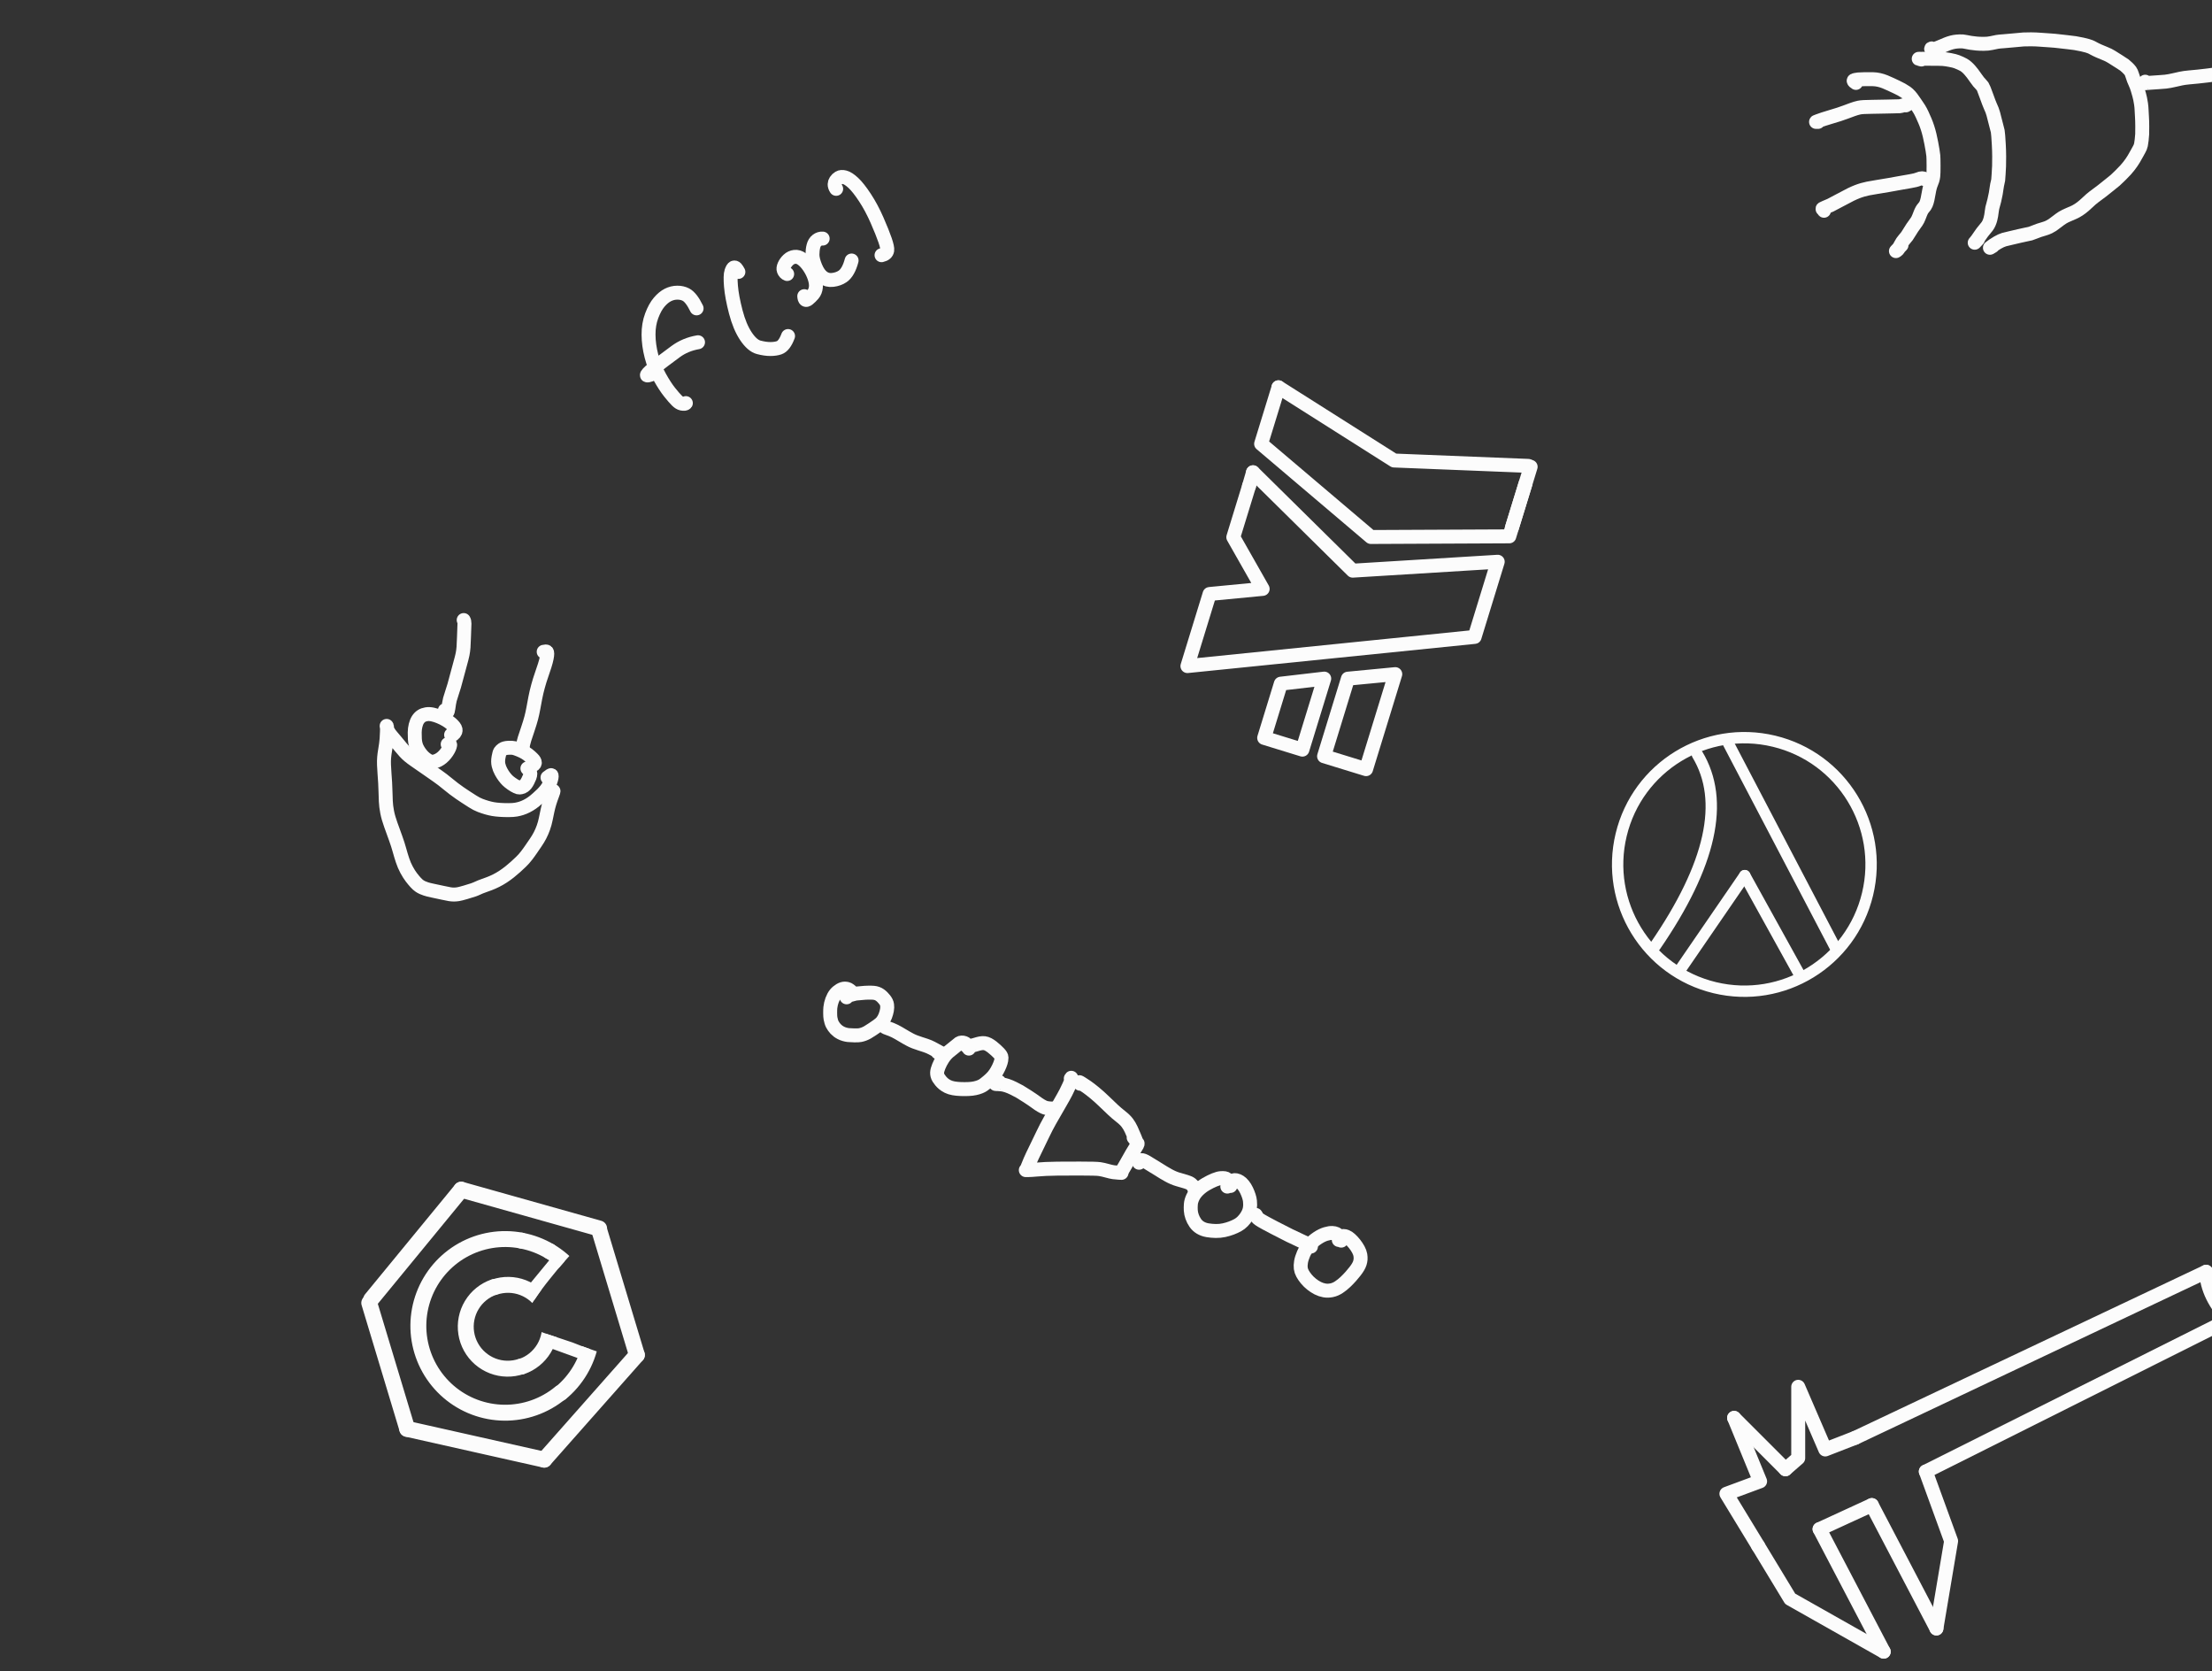 <?xml version="1.0" encoding="UTF-8" standalone="no"?>
<!-- Created with Inkscape (http://www.inkscape.org/) -->

<svg
   version="1.1"
   id="svg721"
   width="2639.606"
   height="1993.764"
   viewBox="0 0 2639.606 1993.764"
   sodipodi:docname="sketches.svg"
   inkscape:version="1.2.2 (b0a8486541, 2022-12-01)"
   xmlns:inkscape="http://www.inkscape.org/namespaces/inkscape"
   xmlns:sodipodi="http://sodipodi.sourceforge.net/DTD/sodipodi-0.dtd"
   xmlns="http://www.w3.org/2000/svg"
   xmlns:svg="http://www.w3.org/2000/svg">
  <rect x="0" y="0" width="2639.606" height="1993.764" fill="#333333" stroke="none"/>
  <defs
     id="defs725">
    <clipPath
       clipPathUnits="userSpaceOnUse"
       id="clipPath739">
      <path
         d="M 0,-2.82099e-5 H 841.68 V 595.44 H 0 Z"
         id="path737" />
    </clipPath>
  </defs>
  <sodipodi:namedview
     id="namedview723"
     pagecolor="#505050"
     bordercolor="#eeeeee"
     borderopacity="1"
     inkscape:showpageshadow="0"
     inkscape:pageopacity="0"
     inkscape:pagecheckerboard="0"
     inkscape:deskcolor="#505050"
     showgrid="false"
     inkscape:zoom="0.27427197"
     inkscape:cx="1555.0258"
     inkscape:cy="1124.7959"
     inkscape:window-width="1920"
     inkscape:window-height="1080"
     inkscape:window-x="0"
     inkscape:window-y="0"
     inkscape:window-maximized="1"
     inkscape:current-layer="g729">
    <inkscape:page
       x="0"
       y="0"
       id="page727"
       width="2639.606"
       height="1993.764" />
  </sodipodi:namedview>
  <g
     id="g729"
     inkscape:groupmode="layer"
     inkscape:label="Page 1"
     transform="matrix(1.333,0,0,-1.333,0,780.677)">
    <g
       id="g25119"
       inkscape:label="SCHEME"
       transform="matrix(1.073,0,0,1.073,406.727,-139.451)">
      <g
         id="g1101"
         transform="matrix(1.12,0,0,-1.12,-15.729,477.174)">
        <path
           d="m 952.94,558.197 c -50.685,-12.187 -81.895,-63.155 -69.708,-113.84 12.187,-50.685 63.155,-81.895 113.84,-69.708 50.685,12.187 81.895,63.155 69.708,113.84 -12.187,50.685 -63.155,81.895 -113.84,69.708 z"
           style="fill:none;stroke:#fcfcfc;stroke-width:8.461;stroke-linecap:butt;stroke-linejoin:miter;stroke-miterlimit:10;stroke-dasharray:none;stroke-opacity:1"
           id="path1103" />
      </g>
      <g
         id="g1105"
         transform="matrix(1.12,0,0,-1.12,-15.729,477.174)">
        <path
           d="m 939.995,384.537 c 20.828,34.507 10.28,82.166 -31.644,142.979"
           style="fill:none;stroke:#fcfcfc;stroke-width:8.461;stroke-linecap:round;stroke-linejoin:round;stroke-miterlimit:10;stroke-dasharray:none;stroke-opacity:1"
           id="path1107" />
      </g>
      <g
         id="g1109"
         transform="matrix(1.12,0,0,-1.12,-15.729,477.174)">
        <path
           d="m 927.914,543.759 47.388,-69.013"
           style="fill:none;stroke:#fcfcfc;stroke-width:8.461;stroke-linecap:round;stroke-linejoin:round;stroke-miterlimit:10;stroke-dasharray:none;stroke-opacity:1"
           id="path1111" />
      </g>
      <g
         id="g1113"
         transform="matrix(1.12,0,0,-1.12,-15.729,477.174)">
        <path
           d="m 975.302,474.746 41.573,75.106"
           style="fill:none;stroke:#fcfcfc;stroke-width:8.461;stroke-linecap:round;stroke-linejoin:round;stroke-miterlimit:10;stroke-dasharray:none;stroke-opacity:1"
           id="path1115" />
      </g>
      <g
         id="g1117"
         transform="matrix(1.12,0,0,-1.12,-15.729,477.174)">
        <path
           d="M 1043.029,528.954 962.813,375.763"
           style="fill:none;stroke:#fcfcfc;stroke-width:8.273;stroke-linecap:round;stroke-linejoin:round;stroke-miterlimit:10;stroke-dasharray:none;stroke-opacity:1"
           id="path1119" />
      </g>
    </g>
    <g
       id="g25107"
       inkscape:label="C"
       transform="matrix(1.027,0.31,-0.31,1.027,-1305.052,-1498.508)">
      <path
         d="m 1858.636,372.012 c 2.59,-2.82 4.934,-5.865 6.996,-9.092 0.43,-0.673 0.962,-1.243 1.562,-1.701 2.727,1.766 5.479,3.494 8.271,5.157 0.014,0.008 0.028,0.016 0.043,0.025 0.751,0.447 1.5,0.899 2.245,1.355 -0.154,0.802 -0.46,1.589 -0.927,2.319 -2.478,3.877 -5.294,7.536 -8.408,10.925 -2.483,2.7 -6.685,2.878 -9.386,0.396 -2.7,-2.482 -2.877,-6.683 -0.395,-9.384 z m 6.996,-9.092 c 0.409,-0.64 0.807,-1.286 1.193,-1.94 2.847,1.849 5.722,3.658 8.639,5.396 0.014,0.008 0.028,0.016 0.043,0.025 0.874,0.521 1.744,1.046 2.611,1.579 -0.42,0.705 -0.851,1.403 -1.293,2.095 -1.976,3.092 -6.083,3.995 -9.175,2.02 -3.09,-1.974 -3.994,-6.081 -2.019,-9.174 z m 2.784,-71.48 c 0.136,-0.307 0.296,-0.605 0.48,-0.893 1.089,-1.706 2.884,-2.805 4.86,-3.024 -1.787,1.295 -3.567,2.602 -5.34,3.917 z m 4.58,-12.014 c 1.423,1.86 2.763,3.782 4.014,5.76 -0.538,0.381 -1.073,0.764 -1.608,1.148 -0.012,0.01 -0.026,0.018 -0.039,0.028 -2.981,2.143 -5.939,4.319 -8.881,6.518 -0.027,0.021 -0.054,0.041 -0.081,0.061 -0.048,0.036 -0.096,0.072 -0.143,0.108 -1.175,-1.914 -2.447,-3.767 -3.812,-5.551 -2.23,-2.912 -1.675,-7.083 1.24,-9.311 2.912,-2.227 7.083,-1.673 9.31,1.239 z m -9.299,-10.176 c 3.389,3.114 6.502,6.521 9.299,10.176 1.442,1.886 1.769,4.396 0.858,6.587 -0.912,2.192 -2.922,3.73 -5.275,4.035 -2.353,0.306 -4.691,-0.664 -6.133,-2.551 -2.327,-3.04 -4.917,-5.878 -7.736,-8.466 -2.701,-2.483 -2.879,-6.685 -0.397,-9.385 2.483,-2.701 6.684,-2.879 9.384,-0.397 z m -10.924,-8.409 c 3.877,2.477 7.537,5.294 10.925,8.408 1.748,1.606 2.505,4.021 1.988,6.337 -0.517,2.316 -2.23,4.18 -4.495,4.89 -2.263,0.711 -4.735,0.159 -6.482,-1.446 -2.82,-2.591 -5.864,-4.934 -9.091,-6.996 -1.999,-1.277 -3.166,-3.525 -3.059,-5.896 0.108,-2.371 1.471,-4.504 3.577,-5.597 2.107,-1.093 4.636,-0.979 6.636,0.3 z m -12.22,-6.384 c 4.249,1.768 8.342,3.906 12.22,6.384 3.091,1.975 3.994,6.083 2.019,9.174 -1.975,3.091 -6.082,3.995 -9.174,2.02 -3.227,-2.062 -6.632,-3.841 -10.168,-5.311 -3.386,-1.409 -4.99,-5.296 -3.581,-8.684 1.409,-3.387 5.296,-4.991 8.683,-3.583 z"
         style="fill:#fcfcfc;fill-opacity:1;fill-rule:nonzero;stroke:none;stroke-width:2.054"
         id="path1121" />
      <g
         id="g1123"
         transform="matrix(1.12,0,0,-1.12,724.329,1121.224)">
        <path
           d="m 994.157,768.272 c -3.483,1.449 -7.065,2.584 -10.747,3.405 -3.681,0.822 -7.406,1.317 -11.175,1.487 -3.768,0.17 -7.523,0.011 -11.263,-0.476 -3.74,-0.487 -7.41,-1.295 -11.009,-2.424 -3.599,-1.129 -7.073,-2.562 -10.421,-4.299 -3.348,-1.737 -6.521,-3.752 -9.516,-6.043 -2.996,-2.292 -5.77,-4.827 -8.322,-7.604 -2.552,-2.777 -4.844,-5.755 -6.875,-8.934 -2.031,-3.179 -3.771,-6.509 -5.22,-9.992 -1.448,-3.483 -2.584,-7.065 -3.405,-10.747 -0.822,-3.681 -1.317,-7.406 -1.487,-11.175 -0.17,-3.768 -0.011,-7.523 0.476,-11.263 0.487,-3.74 1.295,-7.41 2.424,-11.009 1.129,-3.599 2.562,-7.073 4.299,-10.421 1.737,-3.349 3.751,-6.521 6.043,-9.517 2.292,-2.996 4.827,-5.77 7.604,-8.322 2.777,-2.552 5.755,-4.844 8.934,-6.875 3.178,-2.031 6.509,-3.771 9.992,-5.22 3.483,-1.448 7.065,-2.584 10.747,-3.405 3.681,-0.822 7.406,-1.317 11.175,-1.487 3.768,-0.17 7.522,-0.011 11.263,0.476 3.74,0.487 7.41,1.295 11.009,2.424 3.599,1.129 7.073,2.562 10.421,4.299"
           style="fill:none;stroke:#fcfcfc;stroke-width:11.858;stroke-linecap:round;stroke-linejoin:round;stroke-miterlimit:10;stroke-dasharray:none;stroke-opacity:1"
           id="path1125" />
      </g>
      <path
         d="m 1840.485,385.896 c 3.399,-1.762 6.642,-3.822 9.683,-6.15 2.913,-2.229 7.082,-1.674 9.312,1.24 2.229,2.913 1.674,7.083 -1.239,9.311 -3.656,2.796 -7.553,5.272 -11.639,7.391 -2.106,1.092 -4.635,0.978 -6.635,-0.299 -1.999,-1.277 -3.166,-3.525 -3.059,-5.896 0.107,-2.37 1.471,-4.503 3.577,-5.596 z m 9.683,-6.15 c 3.041,-2.326 5.877,-4.917 8.468,-7.738 2.483,-2.7 6.684,-2.878 9.385,-0.395 2.701,2.481 2.879,6.684 0.397,9.385 -3.114,3.388 -6.523,6.502 -10.177,9.299 -1.885,1.442 -4.396,1.769 -6.587,0.857 -2.191,-0.911 -3.729,-2.922 -4.035,-5.275 -0.307,-2.353 0.666,-4.691 2.55,-6.133 z"
         style="fill:#fcfcfc;fill-opacity:1;fill-rule:nonzero;stroke:none;stroke-width:2.054"
         id="path1127" />
      <g
         id="g1129"
         transform="matrix(1.12,0,0,-1.12,724.329,1121.224)">
        <path
           d="m 972.133,740.949 c -3.673,0.137 -7.258,-0.357 -10.756,-1.484 -3.498,-1.127 -6.698,-2.818 -9.6,-5.073 -2.902,-2.255 -5.33,-4.939 -7.285,-8.051 -1.955,-3.112 -3.319,-6.464 -4.092,-10.057 -0.773,-3.593 -0.908,-7.21 -0.406,-10.85 0.502,-3.641 1.612,-7.085 3.329,-10.335 1.717,-3.249 3.938,-6.107 6.663,-8.573 2.725,-2.466 5.789,-4.391 9.193,-5.777 3.404,-1.385 6.942,-2.147 10.615,-2.284"
           style="fill:none;stroke:#fcfcfc;stroke-width:11.858;stroke-linecap:round;stroke-linejoin:round;stroke-miterlimit:10;stroke-dasharray:none;stroke-opacity:1"
           id="path1131" />
      </g>
      <path
         d="m 1810.961,354.556 c 3.305,0.123 6.615,-0.333 9.764,-1.348 3.491,-1.126 7.233,0.793 8.359,4.286 1.125,3.492 -0.794,7.233 -4.285,8.359 -4.621,1.488 -9.484,2.159 -14.335,1.978 -3.666,-0.137 -6.526,-3.22 -6.389,-6.886 0.137,-3.666 3.22,-6.527 6.886,-6.389 z m 9.764,-1.348 c 3.149,-1.014 6.102,-2.576 8.714,-4.606 2.897,-2.25 7.069,-1.728 9.32,1.169 2.252,2.895 1.727,7.069 -1.168,9.32 -3.833,2.979 -8.173,5.272 -12.793,6.761 -2.26,0.727 -4.734,0.195 -6.494,-1.397 -1.759,-1.592 -2.536,-4.002 -2.037,-6.322 0.5,-2.32 2.198,-4.198 4.458,-4.925 z m 8.714,-4.606 c 2.612,-2.029 4.853,-4.507 6.613,-7.308 0.406,-0.646 0.905,-1.198 1.468,-1.65 0.902,0.763 1.812,1.515 2.716,2.269 2.414,2.011 4.892,3.945 7.413,5.82 -0.104,0.213 -0.22,0.423 -0.349,0.628 -2.583,4.111 -5.877,7.751 -9.709,10.73 -2.897,2.25 -7.07,1.728 -9.32,-1.169 -2.252,-2.895 -1.729,-7.069 1.168,-9.32 z m 6.612,-7.308 c 0.399,-0.634 0.773,-1.284 1.119,-1.947 1.017,0.865 2.045,1.715 3.067,2.566 2.422,2.018 4.908,3.958 7.438,5.839 -0.123,0.204 -0.248,0.407 -0.376,0.609 -1.952,3.108 -6.051,4.042 -9.158,2.093 -3.106,-1.953 -4.041,-6.053 -2.09,-9.159 z m 1.558,-27.374 c -0.159,-0.331 -0.324,-0.659 -0.496,-0.984 -1.715,-3.246 -0.475,-7.263 2.769,-8.978 3.033,-1.604 6.747,-0.622 8.615,2.167 -0.97,0.678 -1.942,1.354 -2.917,2.026 -2.382,1.642 -4.761,3.295 -7.053,5.061 -0.307,0.236 -0.614,0.472 -0.92,0.708 z m 2.368,-18.619 c 3.425,3.099 6.32,6.76 8.546,10.807 -0.978,0.684 -1.959,1.365 -2.941,2.043 -2.382,1.642 -4.761,3.295 -7.053,5.061 -0.277,0.214 -0.554,0.427 -0.832,0.64 -0.216,-0.284 -0.411,-0.59 -0.584,-0.916 -1.545,-2.926 -3.597,-5.565 -6.05,-7.784 -2.719,-2.462 -2.928,-6.662 -0.468,-9.383 2.462,-2.719 6.662,-2.93 9.382,-0.468 z m -12.25,-7.698 c 4.496,1.829 8.653,4.441 12.252,7.698 2.719,2.461 2.929,6.662 0.468,9.381 -2.462,2.721 -6.662,2.93 -9.383,0.468 -2.452,-2.219 -5.281,-3.996 -8.345,-5.244 -2.197,-0.894 -3.752,-2.892 -4.076,-5.244 -0.324,-2.35 0.63,-4.696 2.503,-6.152 1.875,-1.456 4.382,-1.802 6.581,-0.907 z m -14.147,-3.044 c 4.852,0.181 9.65,1.214 14.147,3.044 3.397,1.382 5.031,5.258 3.648,8.655 -1.382,3.397 -5.258,5.031 -8.655,3.648 -3.064,-1.246 -6.33,-1.949 -9.636,-2.073 -3.666,-0.137 -6.526,-3.22 -6.389,-6.886 0.137,-3.666 3.22,-6.527 6.886,-6.389 z"
         style="fill:#fcfcfc;fill-opacity:1;fill-rule:nonzero;stroke:none;stroke-width:2.054"
         id="path1133" />
      <path
         d="m 1855.883,353.611 c -0.01,1.255 -0.37,2.523 -1.119,3.645 -2.04,3.049 -6.163,3.869 -9.213,1.833 -2.862,-1.914 -5.723,-3.826 -8.586,-5.739 -3.049,-2.036 -3.869,-6.163 -1.831,-9.212 1.045,-1.563 2.638,-2.541 4.353,-2.848 0.249,0.207 0.499,0.415 0.748,0.622 3.944,3.286 8.058,6.364 12.252,9.322 0.021,0.014 0.043,0.03 0.064,0.045 1.108,0.781 2.217,1.558 3.33,2.331 z m 8.583,5.823 c 0,0.101 -0.01,0.201 -0.012,0.302 -0.155,2.369 -1.563,4.473 -3.692,5.523 -2.127,1.049 -4.653,0.883 -6.627,-0.435 -2.862,-1.912 -5.723,-3.825 -8.583,-5.735 -3.052,-2.039 -3.872,-6.163 -1.833,-9.213 0.835,-1.25 2.021,-2.126 3.34,-2.584 1.79,1.342 3.603,2.654 5.431,3.943 0.021,0.014 0.043,0.03 0.064,0.045 3.933,2.773 7.897,5.502 11.913,8.154 z m 8.584,5.482 c 0.025,1.31 -0.336,2.641 -1.118,3.814 -2.039,3.05 -6.163,3.869 -9.215,1.831 -2.861,-1.91 -5.721,-3.822 -8.583,-5.736 -3.05,-2.039 -3.869,-6.162 -1.833,-9.212 0.754,-1.128 1.792,-1.95 2.956,-2.437 3.213,2.239 6.449,4.444 9.721,6.597 2.665,1.753 5.351,3.476 8.071,5.144 z"
         style="fill:#fcfcfc;fill-opacity:1;fill-rule:nonzero;stroke:none;stroke-width:2.054"
         id="path1135" />
      <path
         d="m 1839.19,300.095 c 2.473,-1.845 4.945,-3.689 7.42,-5.534 2.939,-2.194 7.102,-1.587 9.293,1.354 0.903,1.21 1.332,2.627 1.318,4.028 -0.337,0.24 -0.674,0.48 -1.01,0.72 -3.527,2.52 -7.062,5.028 -10.63,7.488 -1.638,1.129 -3.276,2.264 -4.884,3.437 -0.055,-0.022 -0.109,-0.044 -0.164,-0.068 -2.181,-0.939 -3.692,-2.968 -3.971,-5.325 -0.277,-2.357 0.723,-4.683 2.627,-6.101 z m 7.42,-5.534 c 2.473,-1.845 4.945,-3.69 7.42,-5.534 2.939,-2.192 7.102,-1.587 9.294,1.354 0.874,1.171 1.303,2.536 1.318,3.892 -1.597,1.226 -3.173,2.48 -4.723,3.765 -1.24,0.869 -2.476,1.744 -3.707,2.625 -2.585,1.847 -5.175,3.687 -7.779,5.508 -0.161,-0.055 -0.321,-0.116 -0.479,-0.184 -2.18,-0.938 -3.692,-2.968 -3.971,-5.325 -0.277,-2.357 0.723,-4.683 2.627,-6.101 z m 7.42,-5.534 c 2.473,-1.845 4.945,-3.689 7.42,-5.534 2.939,-2.192 7.101,-1.587 9.293,1.355 0.877,1.175 1.307,2.545 1.319,3.906 -1.868,1.364 -3.727,2.74 -5.58,4.125 -0.027,0.021 -0.054,0.041 -0.081,0.061 -2.202,1.647 -4.366,3.344 -6.483,5.098 -1.24,0.869 -2.476,1.744 -3.707,2.625 -0.029,0.021 -0.057,0.041 -0.086,0.061 -1.333,-0.391 -2.555,-1.202 -3.45,-2.402 -2.194,-2.942 -1.587,-7.102 1.354,-9.296 z"
         style="fill:#fcfcfc;fill-opacity:1;fill-rule:nonzero;stroke:none;stroke-width:2.054"
         id="path1137" />
      <g
         id="g1139"
         transform="matrix(1.12,0,0,-1.12,724.329,1121.224)">
        <path
           d="m 877.321,662.924 -0.03,98.008"
           style="fill:none;stroke:#fcfcfc;stroke-width:11.858;stroke-linecap:round;stroke-linejoin:round;stroke-miterlimit:10;stroke-dasharray:none;stroke-opacity:1"
           id="path1141" />
      </g>
      <g
         id="g1143"
         transform="matrix(1.12,0,0,-1.12,724.329,1121.224)">
        <path
           d="m 1057.048,661.828 -0.03,95.814"
           style="fill:none;stroke:#fcfcfc;stroke-width:11.858;stroke-linecap:round;stroke-linejoin:round;stroke-miterlimit:10;stroke-dasharray:none;stroke-opacity:1"
           id="path1145" />
      </g>
      <g
         id="g1147"
         transform="matrix(1.12,0,0,-1.12,724.329,1121.224)">
        <path
           d="M 879.47,660.793 967.318,601.986"
           style="fill:none;stroke:#fcfcfc;stroke-width:11.858;stroke-linecap:round;stroke-linejoin:round;stroke-miterlimit:10;stroke-dasharray:none;stroke-opacity:1"
           id="path1149" />
      </g>
      <g
         id="g1151"
         transform="matrix(1.12,0,0,-1.12,724.329,1121.224)">
        <path
           d="m 967.318,601.986 90.005,57.347"
           style="fill:none;stroke:#fcfcfc;stroke-width:11.858;stroke-linecap:round;stroke-linejoin:round;stroke-miterlimit:10;stroke-dasharray:none;stroke-opacity:1"
           id="path1153" />
      </g>
      <g
         id="g1155"
         transform="matrix(1.12,0,0,-1.12,724.329,1121.224)">
        <path
           d="m 877.291,760.933 91.103,51.439"
           style="fill:none;stroke:#fcfcfc;stroke-width:11.858;stroke-linecap:round;stroke-linejoin:round;stroke-miterlimit:10;stroke-dasharray:none;stroke-opacity:1"
           id="path1157" />
      </g>
      <g
         id="g1159"
         transform="matrix(1.12,0,0,-1.12,724.329,1121.224)">
        <path
           d="m 968.393,812.372 88.625,-54.73"
           style="fill:none;stroke:#fcfcfc;stroke-width:11.858;stroke-linecap:round;stroke-linejoin:round;stroke-miterlimit:10;stroke-dasharray:none;stroke-opacity:1"
           id="path1161" />
      </g>
    </g>
    <g
       id="g25135"
       inkscape:label="haskell"
       transform="matrix(-0.315,-1.025,1.025,-0.315,1270.36,1263.927)">
      <g
         id="g1163"
         transform="matrix(1.12,0,0,-1.12,-255.588,799.772)">
        <path
           d="m 1089.296,366.476 h 41.032 l 30.766,98.477 -42.323,98.611 H 1074.7"
           style="fill:none;stroke:#fcfcfc;stroke-width:10.394;stroke-linecap:round;stroke-linejoin:round;stroke-miterlimit:10;stroke-dasharray:none;stroke-opacity:1"
           id="path1165" />
      </g>
      <g
         id="g1167"
         transform="matrix(1.12,0,0,-1.12,-263.36,799.754)">
        <path
           d="m 1130.328,366.476 h -47.275"
           style="fill:none;stroke:#fcfcfc;stroke-width:10.394;stroke-linecap:round;stroke-linejoin:round;stroke-miterlimit:10;stroke-dasharray:none;stroke-opacity:1"
           id="path1169" />
      </g>
      <g
         id="g1171"
         transform="matrix(1.12,0,0,-1.12,-255.588,799.772)">
        <path
           d="m 1074.7,563.564 26.841,-98.384 -25.551,-96.753"
           style="fill:none;stroke:#fcfcfc;stroke-width:10.394;stroke-linecap:round;stroke-linejoin:round;stroke-miterlimit:10;stroke-dasharray:none;stroke-opacity:1"
           id="path1173" />
      </g>
      <g
         id="g1175"
         transform="matrix(1.12,0,0,-1.12,-90.045,1055.8)">
        <path
           d="m 992.999,791.702 48.255,-92.572 -38.105,-101.367 h 58.599 l 83.662,198.249 h -56.203 l -15.25,-36.702 -30.386,32.232 h -39.896"
           style="fill:none;stroke:#fcfcfc;stroke-width:10.394;stroke-linecap:round;stroke-linejoin:round;stroke-miterlimit:10;stroke-dasharray:none;stroke-opacity:1"
           id="path1177" />
      </g>
      <g
         id="g1179"
         transform="matrix(1.12,0,0,-1.12,-90.045,1055.8)">
        <path
           d="m 992.999,791.702 10.676,-0.16"
           style="fill:none;stroke:#fcfcfc;stroke-width:10.394;stroke-linecap:round;stroke-linejoin:round;stroke-miterlimit:10;stroke-dasharray:none;stroke-opacity:1"
           id="path1181" />
      </g>
      <g
         id="g1183"
         transform="matrix(1.12,0,0,-1.12,-90.045,1055.8)">
        <path
           d="m 1124.369,695.796 13.119,29.817 h 42.261 v -29.817 h -55.38"
           style="fill:none;stroke:#fcfcfc;stroke-width:10.394;stroke-linecap:round;stroke-linejoin:round;stroke-miterlimit:10;stroke-dasharray:none;stroke-opacity:1"
           id="path1185" />
      </g>
      <g
         id="g1187"
         transform="matrix(1.12,0,0,-1.12,-90.045,1055.8)">
        <path
           d="m 1119.24,678.92 h 60.468 v -32.76 h -74.076 l 13.608,32.76"
           style="fill:none;stroke:#fcfcfc;stroke-width:10.394;stroke-linecap:round;stroke-linejoin:round;stroke-miterlimit:10;stroke-dasharray:none;stroke-opacity:1"
           id="path1189" />
      </g>
    </g>
    <g
       id="g25161"
       inkscape:label="nandgate"
       transform="matrix(-0.389,-1,1,-0.389,630.042,56.114)">
      <g
         id="g1191"
         transform="matrix(1.12,0,0,-1.12,-15.729,477.174)">
        <path
           d="m 98.973,520.98 c -0.699,-0.968 -0.987,-1.67 -0.864,-2.105 0.086,-0.303 0.492,-0.595 1.219,-0.874 0.727,-0.279 1.818,-0.55 3.274,-0.812 1.455,-0.262 3.344,-0.469 5.665,-0.622 2.321,-0.153 4.836,-0.274 7.546,-0.362 2.709,-0.088 5.574,-0.288 8.593,-0.599 3.019,-0.311 5.956,-0.726 8.81,-1.245 2.854,-0.519 5.457,-1.009 7.809,-1.47 2.353,-0.462 4.724,-0.832 7.115,-1.113 2.391,-0.28 5.428,-0.503 9.113,-0.668 3.685,-0.165 6.162,-0.287 7.433,-0.367 1.271,-0.08 2.543,-0.22 3.817,-0.422 1.274,-0.202 2.269,-0.486 2.985,-0.854"
           style="fill:none;stroke:#fcfcfc;stroke-width:10.394;stroke-linecap:round;stroke-linejoin:round;stroke-miterlimit:10;stroke-dasharray:none;stroke-opacity:1"
           id="path1193" />
      </g>
      <g
         id="g1195"
         transform="matrix(1.12,0,0,-1.12,-15.729,477.174)">
        <path
           d="m 98.56,585.081 c 0.436,-0.597 1.163,-1.085 2.183,-1.465 1.02,-0.38 2.006,-0.723 2.96,-1.03 0.953,-0.306 3.032,-1.032 6.235,-2.175 3.203,-1.144 5.702,-1.989 7.496,-2.536 1.794,-0.547 3.527,-0.965 5.197,-1.254 1.671,-0.289 4.222,-0.6 7.654,-0.934 3.432,-0.334 6.646,-0.678 9.642,-1.034 2.995,-0.356 5.241,-0.596 6.736,-0.722 1.495,-0.125 3.443,-0.251 5.845,-0.377 2.401,-0.127 4.035,-0.239 4.9,-0.338 0.866,-0.099 1.921,-0.283 3.167,-0.553 1.245,-0.27 2.367,-0.528 3.365,-0.775 0.998,-0.246 1.753,-0.385 2.266,-0.416 0.717,-0.043 0.735,0.721 0.051,2.293"
           style="fill:none;stroke:#fcfcfc;stroke-width:10.394;stroke-linecap:round;stroke-linejoin:round;stroke-miterlimit:10;stroke-dasharray:none;stroke-opacity:1"
           id="path1197" />
      </g>
      <g
         id="g1199"
         transform="matrix(1.12,0,0,-1.12,-15.729,477.174)">
        <path
           d="m 180.605,497.853 c -0.37,-0.383 -0.819,-0.627 -1.347,-0.733 -0.528,-0.106 -1,0.002 -1.415,0.323 -0.416,0.321 -0.788,0.766 -1.118,1.334 -0.33,0.569 -0.799,1.654 -1.408,3.257 -0.609,1.603 -1.034,3.157 -1.274,4.663 -0.24,1.506 -0.373,3.108 -0.397,4.804 -0.024,1.696 0.025,3.042 0.148,4.035 0.123,0.994 0.585,2.367 1.387,4.12 0.802,1.753 1.656,2.924 2.563,3.514 0.907,0.59 1.694,0.958 2.361,1.105 0.667,0.147 2.103,0.003 4.308,-0.431 2.205,-0.434 4.019,-1.148 5.443,-2.142 1.423,-0.994 2.683,-2.144 3.777,-3.447 1.095,-1.304 1.985,-2.514 2.67,-3.629 0.685,-1.115 1.251,-2.178 1.695,-3.187 0.445,-1.009 0.861,-2.32 1.247,-3.932 0.387,-1.613 0.6,-2.875 0.638,-3.787 0.039,-0.912 0.041,-1.551 0.008,-1.915 -0.034,-0.364 -0.267,-0.896 -0.701,-1.596 -0.434,-0.7 -0.96,-1.245 -1.58,-1.637 -0.62,-0.392 -1.257,-0.698 -1.912,-0.917 -0.655,-0.22 -1.581,-0.394 -2.779,-0.523 -1.197,-0.129 -2.286,-0.191 -3.267,-0.184 -0.981,0.007 -1.827,0.152 -2.538,0.435 -1.03,0.41 -1.958,1.548 -2.783,3.411"
           style="fill:none;stroke:#fcfcfc;stroke-width:10.394;stroke-linecap:round;stroke-linejoin:round;stroke-miterlimit:10;stroke-dasharray:none;stroke-opacity:1"
           id="path1201" />
      </g>
      <g
         id="g1203"
         transform="matrix(1.12,0,0,-1.12,-15.729,477.174)">
        <path
           d="m 181.657,562.818 c -0.047,-0.525 -0.346,-0.962 -0.899,-1.313 -0.373,-0.237 -0.769,-0.414 -1.185,-0.53 -0.417,-0.116 -0.87,-0.188 -1.359,-0.214 -0.489,-0.026 -0.992,0.12 -1.508,0.439 -0.517,0.319 -1.016,0.88 -1.498,1.683 -0.482,0.802 -0.945,1.81 -1.39,3.021 -0.445,1.212 -0.815,2.678 -1.11,4.399 -0.295,1.721 -0.468,3.538 -0.518,5.451 -0.05,1.913 0.058,3.711 0.324,5.395 0.266,1.684 0.763,3.148 1.491,4.395 0.728,1.246 1.586,2.227 2.574,2.941 0.988,0.715 2.151,1.208 3.49,1.479 1.339,0.271 2.875,0.294 4.609,0.068 1.734,-0.227 3.433,-0.656 5.097,-1.288 1.665,-0.632 3.173,-1.258 4.526,-1.877 1.353,-0.619 2.546,-1.311 3.579,-2.075 1.033,-0.764 1.996,-1.687 2.889,-2.768 0.893,-1.081 1.725,-2.285 2.495,-3.612 0.77,-1.327 1.357,-2.659 1.759,-3.997 0.402,-1.337 0.632,-2.495 0.689,-3.472 0.057,-0.977 -0.108,-1.873 -0.495,-2.688 -0.387,-0.815 -0.924,-1.597 -1.61,-2.346 -0.686,-0.75 -1.487,-1.44 -2.403,-2.071 -0.916,-0.631 -1.948,-1.185 -3.097,-1.663 -1.149,-0.478 -2.357,-0.855 -3.624,-1.132 -1.267,-0.277 -2.376,-0.429 -3.326,-0.457 -0.95,-0.028 -1.698,0.028 -2.244,0.166 -0.761,0.193 -0.711,0.831 0.15,1.914"
           style="fill:none;stroke:#fcfcfc;stroke-width:10.394;stroke-linecap:round;stroke-linejoin:round;stroke-miterlimit:10;stroke-dasharray:none;stroke-opacity:1"
           id="path1205" />
      </g>
      <g
         id="g1207"
         transform="matrix(1.12,0,0,-1.12,-15.729,477.174)">
        <path
           d="m 185.182,484.399 c -1.868,-1.093 -2.766,-1.778 -2.694,-2.054 0.051,-0.195 0.304,-0.375 0.76,-0.541 0.456,-0.166 1.191,-0.311 2.206,-0.434 1.015,-0.124 2.337,-0.155 3.967,-0.095 1.63,0.061 3.199,0.328 4.707,0.802 1.508,0.474 2.85,0.977 4.024,1.507 1.174,0.53 2.611,1.227 4.311,2.089 1.7,0.863 3.192,1.715 4.477,2.557 1.285,0.842 2.52,1.798 3.706,2.867 1.186,1.069 2.197,2.126 3.034,3.169 0.837,1.043 1.613,2.156 2.327,3.338 0.714,1.182 1.485,2.82 2.312,4.913 0.827,2.093 1.541,4.098 2.143,6.014 0.601,1.916 1.049,3.597 1.343,5.042 0.294,1.445 0.518,3.003 0.673,4.674 0.155,1.671 0.24,3.453 0.255,5.346 0.015,1.893 -0.219,4.046 -0.703,6.459 -0.484,2.413 -0.894,4.415 -1.229,6.008 -0.336,1.593 -0.708,3.268 -1.118,5.027 -0.41,1.759 -0.869,3.516 -1.378,5.272 -0.509,1.756 -1.048,3.492 -1.617,5.209 -0.569,1.717 -1.116,3.461 -1.641,5.232 -0.525,1.771 -1.555,5.874 -3.091,12.309 -1.536,6.434 -2.512,10.517 -2.927,12.247 -0.415,1.73 -0.859,3.311 -1.33,4.742 -0.472,1.431 -1.036,2.821 -1.694,4.168 -0.657,1.348 -1.405,2.762 -2.243,4.243 -0.838,1.481 -1.677,2.978 -2.517,4.491 -0.84,1.514 -1.669,3.038 -2.488,4.575 -0.819,1.536 -1.594,2.74 -2.323,3.61 -0.729,0.871 -1.373,1.503 -1.93,1.897 -0.557,0.394 -0.998,0.655 -1.321,0.782 -0.323,0.127 -0.46,0.168 -0.409,0.122 0.05,-0.046 0.176,-0.16 0.378,-0.343 0.202,-0.183 1.429,-0.665 3.683,-1.447 2.254,-0.782 3.933,-1.34 5.037,-1.677 1.105,-0.336 2.378,-0.682 3.821,-1.038 1.442,-0.355 2.981,-0.695 4.616,-1.018 1.635,-0.323 3.289,-0.725 4.96,-1.206 1.672,-0.481 3.453,-1.131 5.346,-1.949 1.892,-0.819 3.893,-1.737 6.004,-2.755 2.111,-1.018 4.161,-1.983 6.151,-2.894 1.99,-0.911 4.002,-1.788 6.034,-2.63 2.032,-0.842 4.209,-1.774 6.53,-2.794 2.321,-1.02 4.713,-2.308 7.175,-3.864 2.462,-1.555 5.046,-3.515 7.753,-5.88 2.707,-2.365 5.381,-4.699 8.024,-7.003 2.643,-2.304 5.03,-4.244 7.162,-5.821 2.132,-1.576 4.238,-3.224 6.318,-4.942 2.08,-1.718 3.935,-3.536 5.563,-5.454 1.628,-1.918 2.945,-3.709 3.952,-5.373 1.007,-1.665 1.821,-3.136 2.444,-4.414 0.623,-1.278 1.046,-2.386 1.271,-3.324 0.225,-0.937 0.357,-1.838 0.397,-2.702 0.039,-0.864 0.034,-1.832 -0.016,-2.904 -0.05,-1.071 -0.276,-2.809 -0.677,-5.214 -0.401,-2.405 -0.802,-4.87 -1.201,-7.398 -0.399,-2.527 -0.707,-4.293 -0.923,-5.296 -0.216,-1.004 -0.507,-1.97 -0.871,-2.9 -0.364,-0.929 -0.825,-1.87 -1.383,-2.821 -0.558,-0.951 -1.638,-2.466 -3.24,-4.544 -1.602,-2.078 -2.842,-3.642 -3.72,-4.69 -0.878,-1.048 -1.774,-2 -2.689,-2.856 -0.915,-0.856 -1.875,-1.875 -2.882,-3.058 -1.006,-1.183 -2.09,-2.416 -3.252,-3.7 -1.161,-1.284 -2.456,-2.575 -3.884,-3.874 -1.428,-1.299 -2.975,-2.542 -4.643,-3.73 -1.668,-1.188 -3.349,-2.273 -5.044,-3.255 -1.695,-0.982 -3.346,-1.881 -4.952,-2.696 -1.606,-0.815 -3.317,-1.641 -5.131,-2.479 -1.814,-0.837 -3.71,-1.549 -5.688,-2.135 -1.978,-0.586 -3.963,-1.106 -5.957,-1.56 -1.994,-0.454 -3.953,-0.91 -5.877,-1.37 -1.924,-0.46 -3.899,-0.801 -5.925,-1.022 -2.026,-0.222 -4.146,-0.299 -6.362,-0.234 -2.216,0.066 -4.412,0.289 -6.589,0.672 -2.177,0.382 -4.291,0.736 -6.342,1.062 -2.051,0.326 -4.014,0.559 -5.89,0.699 -1.876,0.14 -3.946,0.218 -6.212,0.233 -2.265,0.015 -3.28,0.102 -3.043,0.26 0.338,0.226 1.402,0.937 3.191,2.133"
           style="fill:none;stroke:#fcfcfc;stroke-width:10.394;stroke-linecap:round;stroke-linejoin:round;stroke-miterlimit:10;stroke-dasharray:none;stroke-opacity:1"
           id="path1209" />
      </g>
    </g>
    <g
       id="g25199"
       inkscape:label="xor gate"
       transform="matrix(1.073,0,0,1.073,1546.576,868.443)">
      <g
         id="g1211"
         transform="matrix(1.12,0,0,-1.12,-15.729,477.174)">
        <path
           d="m 109.635,723.1 c -1.015,-0.607 -1.579,-1.121 -1.692,-1.541 -0.079,-0.293 0.309,-0.518 1.165,-0.677 0.856,-0.159 1.69,-0.284 2.502,-0.377 0.812,-0.093 2.415,-0.153 4.807,-0.182 2.392,-0.029 4.353,-0.023 5.882,0.015 1.529,0.039 3.039,0.225 4.531,0.558 1.492,0.333 2.97,0.793 4.434,1.379 1.465,0.586 2.908,1.218 4.331,1.897 1.423,0.678 2.832,1.339 4.228,1.982 1.396,0.643 2.718,1.315 3.967,2.016 1.249,0.701 2.348,1.385 3.295,2.053 0.948,0.668 1.87,1.506 2.768,2.517 0.898,1.01 1.712,2.071 2.442,3.183 0.73,1.112 1.419,2.103 2.066,2.973 0.647,0.871 1.393,1.986 2.238,3.346 0.845,1.36 1.639,2.851 2.383,4.472 0.744,1.621 1.452,3.222 2.124,4.803 0.672,1.58 1.298,3.27 1.877,5.07 0.579,1.8 1.094,3.644 1.544,5.532 0.45,1.889 0.862,3.832 1.237,5.83 0.375,1.998 0.694,3.775 0.956,5.332 0.263,1.557 0.448,2.876 0.555,3.959 0.108,1.083 0.168,3.576 0.18,7.48 0.012,3.904 -0.054,6.457 -0.197,7.658 -0.144,1.201 -0.356,2.252 -0.638,3.154 -0.282,0.902 -0.591,1.727 -0.925,2.476 -0.335,0.749 -0.662,1.725 -0.983,2.928 -0.321,1.203 -0.611,2.596 -0.872,4.179 -0.261,1.583 -0.548,3.091 -0.861,4.522 -0.313,1.431 -0.681,2.651 -1.105,3.66 -0.423,1.009 -1.07,1.979 -1.939,2.91 -0.87,0.932 -1.682,2.401 -2.438,4.408 -0.756,2.007 -1.358,3.456 -1.808,4.346 -0.45,0.89 -1.249,2.097 -2.398,3.622 -1.149,1.524 -2.242,3.155 -3.279,4.893 -1.037,1.737 -1.809,2.961 -2.316,3.671 -0.506,0.71 -1.23,1.591 -2.171,2.644 -0.941,1.052 -1.805,2.343 -2.594,3.87 -0.788,1.528 -1.355,2.554 -1.7,3.078 -0.345,0.524 -0.722,0.918 -1.13,1.181 -0.408,0.264 -0.63,0.407 -0.667,0.431 -0.037,0.024 0.003,-0.026 0.118,-0.148 0.164,-0.174 1.505,-1.595 4.022,-4.264"
           style="fill:none;stroke:#fcfcfc;stroke-width:10.394;stroke-linecap:round;stroke-linejoin:round;stroke-miterlimit:10;stroke-dasharray:none;stroke-opacity:1"
           id="path1213" />
      </g>
      <g
         id="g1215"
         transform="matrix(1.12,0,0,-1.12,-15.729,477.174)">
        <path
           d="m 158.434,705.67 c -1.274,-0.323 -1.952,-0.495 -2.035,-0.516 -0.059,-0.015 0.131,-0.022 0.57,-0.022 0.438,0 3.09,-3e-4 7.956,-8e-4 4.866,-4e-4 8.007,0.05 9.422,0.15 1.416,0.101 3.237,0.361 5.465,0.781 2.227,0.42 3.87,0.837 4.929,1.251 1.059,0.413 1.99,0.806 2.795,1.176 0.804,0.371 1.577,0.759 2.317,1.165 0.74,0.406 1.518,0.969 2.333,1.691 0.815,0.722 1.56,1.468 2.236,2.238 0.675,0.77 1.355,1.596 2.039,2.477 0.684,0.881 1.453,1.952 2.305,3.213 0.852,1.261 1.598,2.272 2.239,3.035 0.64,0.763 1.198,1.377 1.673,1.845 0.475,0.467 0.916,0.989 1.323,1.564 0.407,0.576 1.328,2.86 2.763,6.854 1.435,3.994 2.426,6.59 2.973,7.788 0.547,1.199 0.972,2.185 1.275,2.96 0.303,0.774 0.614,1.717 0.931,2.827 0.317,1.111 0.616,2.285 0.896,3.524 0.28,1.239 0.725,2.961 1.333,5.166 0.609,2.205 0.971,3.622 1.088,4.252 0.117,0.63 0.243,1.828 0.379,3.594 0.136,1.766 0.277,3.96 0.425,6.582 0.147,2.622 0.234,5.481 0.262,8.576 0.027,3.095 3e-4,5.522 -0.081,7.282 -0.082,1.76 -0.192,3.75 -0.331,5.973 -0.139,2.222 -0.243,3.644 -0.312,4.266 -0.069,0.622 -0.215,1.321 -0.439,2.098 -0.223,0.777 -0.458,2.009 -0.704,3.697 -0.246,1.688 -0.47,3.14 -0.671,4.356 -0.202,1.216 -0.562,2.921 -1.082,5.114 -0.52,2.193 -0.905,3.639 -1.156,4.339 -0.251,0.7 -0.476,1.84 -0.677,3.422 -0.201,1.582 -0.367,2.754 -0.498,3.517 -0.132,0.763 -0.317,1.615 -0.555,2.557 -0.238,0.942 -0.565,1.901 -0.981,2.877 -0.416,0.976 -0.912,1.851 -1.489,2.624 -0.577,0.773 -1.162,1.497 -1.755,2.172 -0.593,0.675 -1.218,1.448 -1.875,2.319 -0.657,0.872 -1.305,1.792 -1.945,2.761 -0.64,0.969 -1.229,1.821 -1.766,2.554 -0.537,0.734 -0.982,1.3 -1.334,1.698 -0.352,0.399 -0.539,0.61 -0.559,0.634 l -0.01,0.012 0.047,-0.049 c 0.065,-0.068 0.858,-0.906 2.38,-2.513"
           style="fill:none;stroke:#fcfcfc;stroke-width:10.394;stroke-linecap:round;stroke-linejoin:round;stroke-miterlimit:10;stroke-dasharray:none;stroke-opacity:1"
           id="path1217" />
      </g>
      <g
         id="g1219"
         transform="matrix(1.12,0,0,-1.12,-15.729,477.174)">
        <path
           d="m 166.934,699.24 c -0.18,-1.143 -0.452,-1.757 -0.816,-1.842 -0.255,-0.06 -0.412,0.044 -0.47,0.311 -0.058,0.267 0.325,0.373 1.148,0.32 0.824,-0.054 2.052,-0.384 3.685,-0.99 1.633,-0.606 3.154,-1.234 4.563,-1.884 1.409,-0.65 2.77,-1.194 4.082,-1.633 1.313,-0.439 2.561,-0.761 3.743,-0.967 1.183,-0.206 2.571,-0.332 4.165,-0.38 1.594,-0.047 2.945,0.063 4.054,0.331 1.109,0.268 2.449,0.518 4.018,0.751 1.57,0.233 3.041,0.412 4.412,0.536 1.371,0.124 3.116,0.193 5.233,0.206 2.117,0.014 4.094,-0.184 5.932,-0.593 1.838,-0.409 3.226,-0.698 4.165,-0.865 0.939,-0.168 2.642,-0.334 5.108,-0.498 2.466,-0.164 5.158,-0.403 8.074,-0.718 2.917,-0.314 5.055,-0.51 6.416,-0.588 1.361,-0.077 3.237,-0.109 5.63,-0.096 2.393,0.014 4.812,0.119 7.258,0.316 2.446,0.197 4.828,0.365 7.144,0.504 2.316,0.139 4.486,0.342 6.508,0.607 2.023,0.266 4.053,0.494 6.092,0.684 2.039,0.191 3.977,0.431 5.816,0.722 1.838,0.291 3.584,0.626 5.237,1.006 1.653,0.38 2.881,0.683 3.683,0.91 0.802,0.227 1.552,0.474 2.249,0.743 0.697,0.268 1.55,0.688 2.559,1.258 1.009,0.57 2.298,1.202 3.867,1.895 1.57,0.694 3.196,1.373 4.879,2.038 1.683,0.665 3.204,1.421 4.561,2.269 1.357,0.848 3.184,1.996 5.48,3.445 2.296,1.449 3.714,2.374 4.254,2.774 0.54,0.401 1.296,1.077 2.268,2.03 0.972,0.953 1.688,1.746 2.147,2.38 0.46,0.634 0.896,1.623 1.31,2.969 0.414,1.346 0.793,2.459 1.136,3.34 0.344,0.881 0.783,1.903 1.318,3.067 0.535,1.164 1.055,2.563 1.56,4.198 0.505,1.635 0.893,2.961 1.165,3.98 0.272,1.018 0.524,2.05 0.757,3.096 0.233,1.046 0.46,2.34 0.683,3.884 0.222,1.544 0.361,3.081 0.416,4.611 0.055,1.53 0.146,3.204 0.273,5.02 0.127,1.817 0.195,4.136 0.205,6.957 0.01,2.821 -0.005,4.784 -0.044,5.888 -0.039,1.104 -0.167,2.553 -0.385,4.346 -0.218,1.794 -0.396,2.997 -0.533,3.609 -0.138,0.612 -0.326,1.217 -0.564,1.814 -0.239,0.597 -0.948,1.949 -2.127,4.054 -1.179,2.106 -2.032,3.609 -2.558,4.51 -0.526,0.9 -1.114,1.817 -1.764,2.751 -0.65,0.933 -1.347,1.876 -2.091,2.83 -0.744,0.953 -1.555,1.91 -2.433,2.871 -0.878,0.961 -2.165,2.285 -3.863,3.973 -1.698,1.688 -2.957,2.89 -3.78,3.605 -0.822,0.715 -1.788,1.5 -2.899,2.353 -1.11,0.853 -2.538,1.998 -4.283,3.435 -1.745,1.437 -3.701,2.94 -5.869,4.51 -2.168,1.57 -3.861,2.885 -5.08,3.943 -1.219,1.059 -2.351,2.094 -3.396,3.104 -1.045,1.01 -2.237,2.03 -3.576,3.058 -1.338,1.028 -2.63,1.881 -3.873,2.559 -1.244,0.678 -2.971,1.469 -5.183,2.373 -2.212,0.904 -3.929,1.745 -5.151,2.524 -1.222,0.779 -2.576,1.756 -4.062,2.933 -1.486,1.177 -2.628,2.023 -3.427,2.538 -0.799,0.515 -1.661,1.005 -2.587,1.47 -0.926,0.465 -2.171,0.928 -3.735,1.391 -1.564,0.463 -2.758,0.827 -3.58,1.094 -0.823,0.267 -1.931,0.686 -3.325,1.258 -1.394,0.572 -2.452,0.963 -3.173,1.173 -0.721,0.21 -1.883,0.457 -3.487,0.742 -1.604,0.285 -3.178,0.63 -4.721,1.034 -1.544,0.404 -3.614,0.891 -6.21,1.46 -2.597,0.569 -4.297,0.979 -5.101,1.23 -0.804,0.251 -1.596,0.551 -2.375,0.9 -0.779,0.349 -1.661,0.809 -2.647,1.38 -0.986,0.571 -2.032,1.236 -3.139,1.995 -1.107,0.759 -1.784,1.247 -2.031,1.463 -0.248,0.216 -0.385,0.336 -0.411,0.359 -0.027,0.023 -0.005,0.014 0.065,-0.027 0.099,-0.059 0.782,-0.465 2.047,-1.217"
           style="fill:none;stroke:#fcfcfc;stroke-width:10.394;stroke-linecap:round;stroke-linejoin:round;stroke-miterlimit:10;stroke-dasharray:none;stroke-opacity:1"
           id="path1221" />
      </g>
      <g
         id="g1223"
         transform="matrix(1.12,0,0,-1.12,-15.729,477.174)">
        <path
           d="m 325.103,722.207 c -0.149,0.533 -0.343,0.862 -0.58,0.987 -0.165,0.087 -0.262,0.138 -0.291,0.153 -0.029,0.015 0.154,0.007 0.55,-0.025 0.396,-0.032 1.708,-0.139 3.935,-0.321 2.227,-0.182 4.437,-0.332 6.63,-0.452 2.192,-0.12 3.805,-0.245 4.839,-0.374 1.033,-0.13 2.106,-0.293 3.218,-0.49 1.112,-0.197 2.35,-0.459 3.715,-0.786 1.365,-0.327 2.897,-0.671 4.597,-1.033 1.7,-0.362 3.704,-0.645 6.012,-0.849 2.308,-0.204 4.565,-0.416 6.771,-0.638 2.206,-0.221 4.55,-0.488 7.033,-0.801 2.483,-0.312 4.795,-0.618 6.937,-0.918 2.142,-0.299 4.173,-0.606 6.095,-0.921 1.921,-0.315 3.811,-0.644 5.667,-0.988 1.857,-0.344 3.671,-0.656 5.444,-0.936 1.773,-0.28 3.365,-0.507 4.776,-0.68 1.411,-0.173 3.235,-0.349 5.471,-0.529 2.236,-0.179 4.404,-0.331 6.501,-0.455 2.098,-0.124 4.218,-0.293 6.36,-0.506 2.142,-0.213 4.236,-0.557 6.282,-1.03 2.046,-0.474 4.046,-0.93 6,-1.368 1.954,-0.438 4.005,-0.813 6.153,-1.125 2.147,-0.312 4.285,-0.545 6.412,-0.699 2.128,-0.154 4.07,-0.331 5.827,-0.53 1.757,-0.2 3.391,-0.455 4.901,-0.765 1.51,-0.31 2.917,-0.626 4.221,-0.948 1.304,-0.321 2.396,-0.572 3.279,-0.753 0.882,-0.181 1.398,-0.286 1.548,-0.317 0.15,-0.031 0.104,0.026 -0.137,0.17 -0.344,0.205 -1.885,1.125 -4.623,2.761"
           style="fill:none;stroke:#fcfcfc;stroke-width:10.394;stroke-linecap:round;stroke-linejoin:round;stroke-miterlimit:10;stroke-dasharray:none;stroke-opacity:1"
           id="path1225" />
      </g>
      <g
         id="g1227"
         transform="matrix(1.12,0,0,-1.12,-15.729,477.174)">
        <path
           d="m 81.381,752.145 c -0.862,0 -1.35,0 -1.464,0 -0.08,0 -0.045,-0.029 0.104,-0.088 0.149,-0.059 0.642,-0.252 1.479,-0.581 0.836,-0.329 2.106,-0.772 3.81,-1.331 1.703,-0.558 3.712,-1.179 6.027,-1.862 2.315,-0.683 4.255,-1.277 5.822,-1.782 1.567,-0.505 3.18,-1.071 4.838,-1.696 1.658,-0.626 3.343,-1.249 5.053,-1.87 1.71,-0.621 3.349,-1.105 4.917,-1.452 1.568,-0.347 4.882,-0.54 9.943,-0.578 5.06,-0.039 8.538,-0.102 10.432,-0.19 1.894,-0.088 3.851,-0.135 5.87,-0.14 2.019,-0.005 3.337,-0.038 3.954,-0.099 0.617,-0.061 1.638,-0.306 3.064,-0.734 1.425,-0.428 2.265,-0.659 2.518,-0.692 0.253,-0.033 0.394,-0.052 0.424,-0.056 0.03,-0.004 0.02,0.009 -0.029,0.038 -0.07,0.041 -0.511,0.303 -1.323,0.784"
           style="fill:none;stroke:#fcfcfc;stroke-width:10.394;stroke-linecap:round;stroke-linejoin:round;stroke-miterlimit:10;stroke-dasharray:none;stroke-opacity:1"
           id="path1229" />
      </g>
      <g
         id="g1231"
         transform="matrix(1.12,0,0,-1.12,-15.729,477.174)">
        <path
           d="m 85.83,818.313 c -0.144,-0.568 -0.491,-0.983 -1.04,-1.247 -0.373,-0.179 0.204,-0.558 1.733,-1.138 1.528,-0.58 2.906,-1.166 4.133,-1.759 1.227,-0.593 3.618,-1.856 7.171,-3.788 3.554,-1.932 6.23,-3.331 8.027,-4.198 1.798,-0.867 3.404,-1.573 4.817,-2.117 1.414,-0.544 2.767,-0.998 4.061,-1.359 1.294,-0.361 2.613,-0.683 3.957,-0.965 1.344,-0.282 3.421,-0.644 6.23,-1.087 2.809,-0.443 5.931,-0.963 9.366,-1.56 3.435,-0.598 6.226,-1.101 8.374,-1.508 2.148,-0.408 4.588,-0.833 7.321,-1.274 2.732,-0.442 4.809,-0.959 6.228,-1.551 2.099,-0.875 3.626,-0.878 4.582,-0.009"
           style="fill:none;stroke:#fcfcfc;stroke-width:10.394;stroke-linecap:round;stroke-linejoin:round;stroke-miterlimit:10;stroke-dasharray:none;stroke-opacity:1"
           id="path1233" />
      </g>
    </g>
    <g
       id="g25185"
       inkscape:label="mipspipeline"
       transform="matrix(1.073,0,0,1.073,260.356,-360.961)">
      <g
         id="g1235"
         transform="matrix(1.12,0,0,-1.12,-193.874,768.639)">
        <path
           d="m 591.265,637.611 c -1.545,-1.502 -2.783,-2.362 -3.713,-2.58 -0.643,-0.151 -1.231,-0.228 -1.766,-0.231 -0.534,-0.003 -1.105,0.087 -1.714,0.271 -0.608,0.184 -1.22,0.461 -1.836,0.831 -0.616,0.37 -1.222,0.8 -1.819,1.289 -0.597,0.489 -1.141,1.035 -1.631,1.637 -0.49,0.602 -0.945,1.293 -1.362,2.073 -0.418,0.78 -0.793,1.612 -1.126,2.494 -0.333,0.882 -0.607,1.789 -0.823,2.72 -0.216,0.931 -0.375,1.865 -0.478,2.801 -0.103,0.936 -0.15,2.298 -0.142,4.086 0.008,1.788 0.095,3.116 0.259,3.985 0.165,0.869 0.358,1.677 0.58,2.422 0.222,0.746 0.488,1.413 0.797,2.001 0.309,0.588 0.666,1.169 1.069,1.741 0.403,0.573 0.862,1.136 1.376,1.69 0.514,0.554 1.074,1.063 1.68,1.526 0.606,0.463 1.32,0.913 2.141,1.35 0.821,0.437 1.725,0.8 2.711,1.09 0.986,0.289 1.971,0.49 2.954,0.603 0.983,0.113 2.481,0.188 4.494,0.225 2.013,0.037 3.47,-0.036 4.372,-0.221 0.902,-0.184 1.798,-0.441 2.687,-0.772 0.889,-0.331 1.78,-0.748 2.672,-1.25 0.892,-0.502 2.186,-1.321 3.881,-2.458 1.695,-1.136 2.905,-1.969 3.63,-2.499 0.725,-0.53 1.36,-1.028 1.906,-1.494 0.546,-0.466 1.052,-0.991 1.518,-1.573 0.466,-0.583 0.897,-1.23 1.292,-1.941 0.396,-0.712 0.736,-1.432 1.02,-2.162 0.284,-0.73 0.533,-1.48 0.748,-2.251 0.215,-0.771 0.385,-1.505 0.511,-2.202 0.126,-0.697 0.196,-1.357 0.208,-1.979 0.013,-0.623 -0.023,-1.264 -0.107,-1.923 -0.084,-0.66 -0.284,-1.31 -0.599,-1.951 -0.315,-0.641 -0.715,-1.273 -1.201,-1.895 -0.485,-0.623 -1.03,-1.241 -1.633,-1.856 -0.604,-0.615 -1.244,-1.16 -1.921,-1.635 -0.677,-0.475 -1.399,-0.847 -2.165,-1.118 -0.766,-0.271 -1.611,-0.45 -2.533,-0.539 -0.922,-0.088 -2.248,-0.118 -3.976,-0.089 -1.728,0.029 -3.145,0.112 -4.252,0.247 -1.107,0.135 -2.096,0.225 -2.967,0.27 -0.871,0.044 -1.586,0.11 -2.146,0.198 -0.56,0.088 -1.88,0.429 -3.961,1.023 -2.081,0.594 -3.012,1.173 -2.793,1.736"
           style="fill:none;stroke:#fcfcfc;stroke-width:10.394;stroke-linecap:round;stroke-linejoin:round;stroke-miterlimit:10;stroke-dasharray:none;stroke-opacity:1"
           id="path1237" />
      </g>
      <g
         id="g1239"
         transform="matrix(1.12,0,0,-1.12,-193.874,768.639)">
        <path
           d="m 615.603,662.898 c -0.412,0.308 0.347,0.786 2.28,1.432 1.932,0.646 3.674,1.36 5.224,2.142 1.551,0.781 3.32,1.778 5.306,2.99 1.986,1.212 3.985,2.35 5.996,3.415 2.011,1.065 4.545,2.068 7.603,3.01 3.058,0.942 5.203,1.679 6.435,2.211 1.232,0.532 2.816,1.337 4.752,2.415 1.936,1.078 3.192,1.759 3.771,2.043 0.578,0.284 0.885,0.435 0.921,0.453 0.036,0.018 0.025,0.019 -0.033,0.003 -0.082,-0.022 -1.049,-0.277 -2.901,-0.766"
           style="fill:none;stroke:#fcfcfc;stroke-width:10.394;stroke-linecap:round;stroke-linejoin:round;stroke-miterlimit:10;stroke-dasharray:none;stroke-opacity:1"
           id="path1241" />
      </g>
      <g
         id="g1243"
         transform="matrix(1.12,0,0,-1.12,-193.874,768.639)">
        <path
           d="m 676.423,677.558 c 0.062,-0.563 -0.061,-1.063 -0.37,-1.499 -0.21,-0.296 -0.628,-0.559 -1.256,-0.79 -0.628,-0.231 -1.294,-0.331 -1.998,-0.298 -0.704,0.033 -1.29,0.205 -1.757,0.516 -0.467,0.311 -0.972,0.719 -1.516,1.225 -0.543,0.506 -1.566,1.336 -3.069,2.49 -1.503,1.155 -2.634,2.061 -3.392,2.72 -0.758,0.659 -1.494,1.401 -2.206,2.226 -0.712,0.825 -1.393,1.731 -2.042,2.718 -0.649,0.987 -1.232,1.982 -1.747,2.986 -0.515,1.003 -0.954,1.957 -1.315,2.862 -0.362,0.904 -0.652,1.751 -0.871,2.539 -0.218,0.788 -0.339,1.49 -0.361,2.105 -0.022,0.615 0.048,1.271 0.208,1.969 0.161,0.698 0.465,1.4 0.911,2.107 0.447,0.706 0.972,1.424 1.575,2.154 0.603,0.73 1.325,1.449 2.166,2.158 0.84,0.71 1.879,1.368 3.115,1.975 1.236,0.607 2.658,1.052 4.263,1.337 1.606,0.284 3.372,0.463 5.298,0.536 1.926,0.073 3.839,0.071 5.739,-0.005 1.9,-0.076 3.552,-0.272 4.957,-0.587 1.405,-0.315 2.588,-0.664 3.551,-1.047 0.963,-0.383 1.801,-0.809 2.514,-1.277 0.713,-0.468 1.873,-1.371 3.478,-2.708 1.605,-1.337 2.926,-2.611 3.962,-3.822 1.036,-1.211 1.996,-2.606 2.88,-4.184 0.884,-1.578 1.597,-3.064 2.139,-4.455 0.542,-1.392 0.881,-2.509 1.017,-3.352 0.136,-0.843 0.201,-1.502 0.195,-1.977 -0.006,-0.475 -0.174,-0.982 -0.504,-1.521 -0.33,-0.539 -0.811,-1.142 -1.442,-1.81 -0.631,-0.668 -1.389,-1.407 -2.274,-2.216 -0.886,-0.809 -1.815,-1.595 -2.788,-2.357 -0.973,-0.762 -1.941,-1.396 -2.904,-1.903 -0.963,-0.506 -1.903,-0.815 -2.822,-0.927 -0.919,-0.112 -1.898,-0.07 -2.936,0.125 -1.039,0.195 -2.143,0.479 -3.314,0.85 -1.171,0.371 -2.226,0.645 -3.166,0.822 -1.352,0.254 -2.071,1 -2.159,2.236"
           style="fill:none;stroke:#fcfcfc;stroke-width:10.394;stroke-linecap:round;stroke-linejoin:round;stroke-miterlimit:10;stroke-dasharray:none;stroke-opacity:1"
           id="path1245" />
      </g>
      <g
         id="g1247"
         transform="matrix(1.12,0,0,-1.12,-193.874,768.639)">
        <path
           d="m 700.828,704.317 c -1.469,0.74 -2.291,1.174 -2.466,1.303 -0.123,0.09 -0.209,0.154 -0.258,0.191 -0.05,0.037 0.08,0.059 0.39,0.066 0.31,0.007 0.847,0.02 1.612,0.038 0.765,0.018 1.7,0.101 2.806,0.248 1.105,0.147 2.361,0.455 3.768,0.922 1.407,0.467 3.014,1.145 4.824,2.035 1.809,0.89 3.318,1.678 4.527,2.365 1.209,0.686 3.129,1.885 5.761,3.595 2.631,1.71 4.705,3.126 6.222,4.246 1.516,1.12 2.814,1.993 3.893,2.619 1.079,0.626 1.938,1.062 2.578,1.309 0.639,0.247 1.403,0.444 2.289,0.592 0.887,0.148 1.694,0.229 2.422,0.243 0.728,0.014 1.19,0.023 1.386,0.027"
           style="fill:none;stroke:#fcfcfc;stroke-width:10.394;stroke-linecap:round;stroke-linejoin:round;stroke-miterlimit:10;stroke-dasharray:none;stroke-opacity:1"
           id="path1249" />
      </g>
      <g
         id="g1251"
         transform="matrix(1.12,0,0,-1.12,-193.874,768.639)">
        <path
           d="m 754.101,701.761 c 0.191,-0.296 0.309,-0.478 0.353,-0.547 0.031,-0.048 0.047,-0.019 0.048,0.086 9e-4,0.105 0.003,0.332 0.006,0.68 0.003,0.348 -0.117,0.947 -0.361,1.796 -0.244,0.849 -0.687,1.984 -1.328,3.403 -0.641,1.419 -1.417,3.035 -2.327,4.846 -0.91,1.812 -2.654,4.935 -5.232,9.371 -2.578,4.436 -4.8,8.294 -6.664,11.574 -1.864,3.28 -3.732,6.893 -5.602,10.84 -1.87,3.946 -3.59,7.504 -5.158,10.674 -1.568,3.17 -2.893,5.982 -3.973,8.438 -1.08,2.455 -1.817,4.239 -2.209,5.352 -0.392,1.112 -0.665,1.673 -0.818,1.683 -0.153,0.01 -0.234,0.015 -0.242,0.016 l -0.001,2e-4 0.099,-10e-4 c 0.073,-10e-4 0.802,-0.012 2.187,-0.034 1.385,-0.021 3.149,-0.136 5.292,-0.345 2.143,-0.209 4.606,-0.374 7.389,-0.495 2.783,-0.121 5.693,-0.199 8.73,-0.234 3.037,-0.035 8.581,-0.054 16.633,-0.058 8.052,-0.004 12.946,0.128 14.683,0.396 1.738,0.268 3.573,0.678 5.506,1.229 1.933,0.551 3.525,0.916 4.775,1.094 1.25,0.177 2.546,0.302 3.886,0.374 1.34,0.072 2.046,0.11 2.119,0.114 0.072,0.004 0.099,0.002 0.079,-0.007 -0.028,-0.012 -0.4,-0.169 -1.117,-0.473"
           style="fill:none;stroke:#fcfcfc;stroke-width:10.394;stroke-linecap:round;stroke-linejoin:round;stroke-miterlimit:10;stroke-dasharray:none;stroke-opacity:1"
           id="path1253" />
      </g>
      <g
         id="g1255"
         transform="matrix(1.12,0,0,-1.12,-193.874,768.639)">
        <path
           d="m 803.498,750.086 c 0.358,-0.16 0.488,-0.016 0.39,0.431 -0.073,0.329 -0.464,1.044 -1.173,2.143 -0.71,1.099 -1.665,2.662 -2.865,4.687 -1.2,2.025 -2.851,4.932 -4.954,8.721 -2.102,3.789 -3.426,5.58 -3.97,5.374"
           style="fill:none;stroke:#fcfcfc;stroke-width:10.394;stroke-linecap:round;stroke-linejoin:round;stroke-miterlimit:10;stroke-dasharray:none;stroke-opacity:1"
           id="path1257" />
      </g>
      <g
         id="g1259"
         transform="matrix(1.12,0,0,-1.12,-193.874,768.639)">
        <path
           d="m 761.06,705.654 c -0.548,-0.933 -0.67,-1.309 -0.368,-1.127 0.217,0.131 0.761,0.458 1.631,0.982 0.87,0.524 2.078,1.32 3.624,2.389 1.546,1.069 3.465,2.542 5.758,4.419 2.293,1.877 4.716,4.048 7.269,6.514 2.554,2.466 4.74,4.553 6.559,6.263 1.819,1.71 3.776,3.378 5.871,5.007 2.095,1.628 3.701,3.194 4.818,4.697 1.117,1.503 2.07,3.111 2.857,4.825 0.787,1.714 1.577,3.524 2.371,5.43 0.793,1.906 1.133,2.786 1.02,2.638 -0.163,-0.211 -0.675,-0.873 -1.538,-1.988"
           style="fill:none;stroke:#fcfcfc;stroke-width:10.394;stroke-linecap:round;stroke-linejoin:round;stroke-miterlimit:10;stroke-dasharray:none;stroke-opacity:1"
           id="path1261" />
      </g>
      <g
         id="g1263"
         transform="matrix(1.12,0,0,-1.12,-193.874,768.639)">
        <path
           d="m 804.984,764.485 c 0.138,-2.46 2.017,-2.618 5.636,-0.472 3.619,2.145 6.608,3.979 8.965,5.5 2.357,1.522 4.765,2.964 7.224,4.328 2.459,1.364 4.84,2.382 7.142,3.054 2.302,0.672 4.288,1.249 5.958,1.729 1.67,0.48 2.937,1.071 3.803,1.773 0.865,0.701 1.448,1.383 1.747,2.046 0.299,0.662 0.555,1.229 0.767,1.7"
           style="fill:none;stroke:#fcfcfc;stroke-width:10.394;stroke-linecap:round;stroke-linejoin:round;stroke-miterlimit:10;stroke-dasharray:none;stroke-opacity:1"
           id="path1265" />
      </g>
      <g
         id="g1267"
         transform="matrix(1.12,0,0,-1.12,-193.874,768.639)">
        <path
           d="m 870.713,782.235 c 0.324,-1.353 0.49,-2.383 0.497,-3.088 0.005,-0.484 -0.055,-0.935 -0.178,-1.352 -0.124,-0.417 -0.366,-0.791 -0.728,-1.123 -0.361,-0.332 -0.869,-0.554 -1.522,-0.665 -0.653,-0.111 -1.598,-0.134 -2.835,-0.067 -1.237,0.067 -2.853,0.506 -4.847,1.317 -1.994,0.811 -4.09,1.854 -6.287,3.13 -2.198,1.276 -4.157,2.76 -5.879,4.45 -1.721,1.691 -3.017,3.464 -3.888,5.32 -0.871,1.855 -1.371,3.574 -1.5,5.155 -0.13,1.581 -0.149,3.13 -0.057,4.645 0.092,1.515 0.42,3.08 0.984,4.694 0.564,1.615 1.348,3.15 2.351,4.607 1.003,1.457 2.275,2.649 3.814,3.576 1.54,0.927 3.312,1.56 5.317,1.899 2.005,0.339 4.064,0.525 6.177,0.558 2.114,0.034 4.161,-0.165 6.141,-0.598 1.981,-0.432 3.831,-0.977 5.55,-1.634 1.719,-0.657 3.262,-1.36 4.629,-2.107 1.367,-0.747 2.612,-1.702 3.734,-2.866 1.122,-1.163 2.069,-2.359 2.841,-3.587 0.772,-1.228 1.34,-2.333 1.704,-3.315 0.364,-0.983 0.617,-1.883 0.758,-2.702 0.141,-0.819 0.219,-1.651 0.233,-2.498 0.014,-0.847 -0.03,-1.815 -0.134,-2.905 -0.103,-1.09 -0.376,-2.326 -0.817,-3.708 -0.441,-1.382 -1.013,-2.812 -1.717,-4.29 -0.704,-1.478 -1.49,-2.763 -2.36,-3.855 -0.87,-1.091 -1.781,-1.949 -2.733,-2.571 -0.952,-0.623 -1.856,-1.007 -2.712,-1.153 -0.856,-0.146 -1.575,-0.112 -2.157,0.102 -0.833,0.307 -1.516,1.692 -2.049,4.155"
           style="fill:none;stroke:#fcfcfc;stroke-width:10.394;stroke-linecap:round;stroke-linejoin:round;stroke-miterlimit:10;stroke-dasharray:none;stroke-opacity:1"
           id="path1269" />
      </g>
      <g
         id="g1271"
         transform="matrix(1.12,0,0,-1.12,-193.874,768.639)">
        <path
           d="m 891.838,803.311 c 0.487,0.626 0.751,1.102 0.791,1.429 0.027,0.226 0.29,0.574 0.789,1.043 0.499,0.469 1.409,1.107 2.732,1.913 1.323,0.806 4.545,2.546 9.668,5.221 5.123,2.674 8.85,4.576 11.181,5.707 2.331,1.13 4.458,2.132 6.379,3.004 1.921,0.872 3.585,1.662 4.991,2.369 1.407,0.707 2.431,1.295 3.072,1.763 0.642,0.468 1.085,0.792 1.33,0.971 0.245,0.179 0.298,0.196 0.158,0.052 -0.202,-0.208 -0.638,-0.657 -1.309,-1.348"
           style="fill:none;stroke:#fcfcfc;stroke-width:10.394;stroke-linecap:round;stroke-linejoin:round;stroke-miterlimit:10;stroke-dasharray:none;stroke-opacity:1"
           id="path1273" />
      </g>
      <g
         id="g1275"
         transform="matrix(1.12,0,0,-1.12,-193.874,768.639)">
        <path
           d="m 955.562,822.481 c -0.497,-0.625 -0.932,-1.362 -1.305,-2.209 -0.373,-0.847 -0.723,-1.458 -1.048,-1.832 -0.325,-0.374 -0.812,-0.725 -1.462,-1.053 -0.649,-0.328 -1.604,-0.528 -2.864,-0.6 -1.26,-0.072 -2.857,0.176 -4.791,0.744 -1.934,0.568 -4.017,1.589 -6.247,3.064 -2.231,1.475 -4.27,3.233 -6.119,5.273 -1.849,2.04 -3.256,4.179 -4.221,6.415 -0.965,2.236 -1.598,4.26 -1.9,6.069 -0.302,1.809 -0.365,3.38 -0.19,4.711 0.175,1.331 0.621,2.65 1.337,3.955 0.716,1.306 1.645,2.652 2.788,4.039 1.143,1.387 2.46,2.675 3.951,3.863 1.492,1.188 3.022,2.18 4.592,2.974 1.569,0.794 3.212,1.346 4.929,1.654 1.717,0.308 3.515,0.271 5.394,-0.111 1.879,-0.382 3.694,-1.159 5.446,-2.331 1.752,-1.172 3.375,-2.472 4.869,-3.902 1.494,-1.429 2.84,-2.824 4.037,-4.184 1.197,-1.36 2.245,-2.622 3.145,-3.785 0.9,-1.163 1.643,-2.244 2.229,-3.243 0.587,-0.999 1.022,-1.958 1.306,-2.879 0.284,-0.921 0.461,-1.849 0.532,-2.784 0.071,-0.935 0.007,-2.005 -0.191,-3.21 -0.199,-1.205 -0.69,-2.537 -1.474,-3.998 -0.784,-1.461 -1.73,-2.881 -2.836,-4.261 -1.107,-1.38 -2.177,-2.53 -3.211,-3.45 -1.034,-0.92 -1.974,-1.548 -2.818,-1.886 -0.845,-0.338 -1.556,-0.501 -2.133,-0.49 -0.827,0.016 -2.017,0.996 -3.571,2.941"
           style="fill:none;stroke:#fcfcfc;stroke-width:10.394;stroke-linecap:round;stroke-linejoin:round;stroke-miterlimit:10;stroke-dasharray:none;stroke-opacity:1"
           id="path1277" />
      </g>
    </g>
    <g
       id="g25149"
       inkscape:label="function"
       transform="matrix(0.859,0.642,-0.642,0.859,661.153,-118.894)">
      <g
         id="g1279"
         transform="matrix(1.12,0,0,-1.12,-15.729,477.174)">
        <path
           d="m 153.94,173.262 c -0.643,0.224 -1.535,-0.295 -2.676,-1.556 -0.762,-0.842 -1.28,-2.163 -1.555,-3.962 -0.275,-1.8 -0.475,-4.538 -0.599,-8.216 -0.124,-3.678 0.174,-8.21 0.897,-13.598 0.722,-5.388 2.162,-10.715 4.318,-15.982 2.156,-5.267 4.763,-9.975 7.82,-14.126 3.057,-4.151 6.516,-7.461 10.375,-9.931 3.859,-2.47 7.366,-4.061 10.519,-4.773 3.154,-0.712 5.965,-0.848 8.434,-0.407 2.469,0.441 4.672,1.381 6.61,2.822 1.938,1.44 3.36,3.1 4.265,4.98 1.312,2.723 1.398,7.058 0.257,13.005"
           style="fill:none;stroke:#fcfcfc;stroke-width:10.394;stroke-linecap:round;stroke-linejoin:round;stroke-miterlimit:10;stroke-dasharray:none;stroke-opacity:1"
           id="path1281" />
      </g>
      <g
         id="g1283"
         transform="matrix(1.12,0,0,-1.12,-15.729,477.174)">
        <path
           d="m 145.555,140.568 c -1.479,-0.464 -2.294,-0.868 -2.443,-1.214 -0.104,-0.242 0.427,-0.485 1.595,-0.729 1.168,-0.244 3.009,-0.417 5.524,-0.522 2.515,-0.104 5.552,-0.161 9.112,-0.172 3.56,-0.01 7.366,-0.003 11.419,0.023 6.025,0.038 11.887,1.511 17.588,4.419"
           style="fill:none;stroke:#fcfcfc;stroke-width:10.394;stroke-linecap:round;stroke-linejoin:round;stroke-miterlimit:10;stroke-dasharray:none;stroke-opacity:1"
           id="path1285" />
      </g>
      <g
         id="g1287"
         transform="matrix(1.12,0,0,-1.12,-15.729,477.174)">
        <path
           d="m 243.818,118.403 c 0.211,-1.349 0.279,-2.469 0.205,-3.36 -0.05,-0.607 -0.371,-1.027 -0.963,-1.26 -0.592,-0.234 -1.703,0.213 -3.333,1.34 -1.63,1.127 -3.86,3.951 -6.689,8.472 -2.829,4.521 -5.697,10.349 -8.605,17.484 -2.908,7.135 -4.507,13.496 -4.797,19.083 -0.291,5.587 0.603,9.691 2.681,12.311 2.078,2.62 4.152,4.696 6.222,6.228 2.07,1.532 4.005,2.584 5.807,3.156 2.599,0.825 6.107,-0.184 10.524,-3.027"
           style="fill:none;stroke:#fcfcfc;stroke-width:10.394;stroke-linecap:round;stroke-linejoin:round;stroke-miterlimit:10;stroke-dasharray:none;stroke-opacity:1"
           id="path1289" />
      </g>
      <g
         id="g1291"
         transform="matrix(1.12,0,0,-1.12,-15.729,477.174)">
        <path
           d="m 272.02,141.415 c -0.685,-1.01 -0.825,-2.251 -0.419,-3.723 0.274,-0.992 1.122,-1.89 2.545,-2.694 1.423,-0.804 3.051,-1.309 4.885,-1.516 1.833,-0.207 3.54,0.145 5.118,1.055 1.579,0.91 2.704,2.438 3.374,4.584 0.671,2.146 0.943,4.712 0.816,7.7 -0.127,2.987 -0.638,5.877 -1.533,8.669 -0.895,2.792 -2.06,4.976 -3.494,6.552 -1.434,1.576 -3.032,2.566 -4.792,2.969 -1.761,0.404 -3.464,0.639 -5.109,0.706 -2.263,0.092 -2.623,-1.056 -1.079,-3.443"
           style="fill:none;stroke:#fcfcfc;stroke-width:10.394;stroke-linecap:round;stroke-linejoin:round;stroke-miterlimit:10;stroke-dasharray:none;stroke-opacity:1"
           id="path1293" />
      </g>
      <g
         id="g1295"
         transform="matrix(1.12,0,0,-1.12,-15.729,477.174)">
        <path
           d="m 309.007,136.118 c -1.162,-1.004 -2.546,-1.5 -4.154,-1.487 -1.607,0.013 -3.166,0.622 -4.676,1.827 -1.51,1.205 -2.99,2.772 -4.439,4.701 -1.449,1.929 -2.663,4.779 -3.639,8.549 -0.977,3.77 -1.084,6.958 -0.322,9.562 0.762,2.604 2.38,4.612 4.854,6.023 2.474,1.411 4.926,2.174 7.354,2.288 3.525,0.166 7.698,-1.657 12.518,-5.471"
           style="fill:none;stroke:#fcfcfc;stroke-width:10.394;stroke-linecap:round;stroke-linejoin:round;stroke-miterlimit:10;stroke-dasharray:none;stroke-opacity:1"
           id="path1297" />
      </g>
      <g
         id="g1299"
         transform="matrix(1.12,0,0,-1.12,-15.729,477.174)">
        <path
           d="m 339.254,112.45 c 0.053,-1.385 0.445,-2.544 1.175,-3.477 0.495,-0.633 1.223,-1.13 2.183,-1.493 0.96,-0.362 2.063,-0.489 3.31,-0.379 1.246,0.11 2.445,0.882 3.595,2.316 1.151,1.434 2.028,3.825 2.633,7.174 0.605,3.348 0.73,7.996 0.374,13.943 -0.355,5.947 -1.309,12.24 -2.86,18.879 -1.551,6.639 -2.931,11.823 -4.14,15.553 -1.209,3.729 -2.278,6.05 -3.207,6.961 -1.336,1.31 -3.196,1.435 -5.582,0.375"
           style="fill:none;stroke:#fcfcfc;stroke-width:10.394;stroke-linecap:round;stroke-linejoin:round;stroke-miterlimit:10;stroke-dasharray:none;stroke-opacity:1"
           id="path1301" />
      </g>
    </g>
    <g
       id="g25225"
       inkscape:label="vernier caliper"
       transform="matrix(1.073,0,0,1.073,290.228,-302.157)">
      <g
         id="g1303"
         transform="matrix(1.12,0,0,-1.12,-15.729,477.174)">
        <path
           d="m 1082.196,838.501 23.888,39.421 69.665,39.35"
           style="fill:none;stroke:#fcfcfc;stroke-width:10.394;stroke-linecap:round;stroke-linejoin:round;stroke-miterlimit:10;stroke-dasharray:none;stroke-opacity:1"
           id="path1305" />
      </g>
      <g
         id="g1307"
         transform="matrix(1.12,0,0,-1.12,-15.729,477.174)">
        <path
           d="m 1127.973,826.005 47.776,91.266"
           style="fill:none;stroke:#fcfcfc;stroke-width:10.394;stroke-linecap:round;stroke-linejoin:round;stroke-miterlimit:10;stroke-dasharray:none;stroke-opacity:1"
           id="path1309" />
      </g>
      <g
         id="g1311"
         transform="matrix(1.12,0,0,-1.12,-15.729,477.174)">
        <path
           d="m 1166.885,808.11 48.12,91.879"
           style="fill:none;stroke:#fcfcfc;stroke-width:10.394;stroke-linecap:round;stroke-linejoin:round;stroke-miterlimit:10;stroke-dasharray:none;stroke-opacity:1"
           id="path1313" />
      </g>
      <g
         id="g1315"
         transform="matrix(1.12,0,0,-1.12,-15.729,477.174)">
        <path
           d="m 1215.005,899.99 10.944,-65.12 -18.841,-51.751"
           style="fill:none;stroke:#fcfcfc;stroke-width:10.394;stroke-linecap:round;stroke-linejoin:round;stroke-miterlimit:10;stroke-dasharray:none;stroke-opacity:1"
           id="path1317" />
      </g>
      <g
         id="g1319"
         transform="matrix(1.12,0,0,-1.12,-15.729,477.174)">
        <path
           d="m 1127.973,826.005 38.912,-17.895"
           style="fill:none;stroke:#fcfcfc;stroke-width:10.394;stroke-linecap:round;stroke-linejoin:round;stroke-miterlimit:10;stroke-dasharray:none;stroke-opacity:1"
           id="path1321" />
      </g>
      <g
         id="g1323"
         transform="matrix(1.12,0,0,-1.12,-15.729,477.174)">
        <path
           d="m 1082.196,838.501 -23.626,-38.808 25.101,-9.289 -19.366,-47.225"
           style="fill:none;stroke:#fcfcfc;stroke-width:10.394;stroke-linecap:round;stroke-linejoin:round;stroke-miterlimit:10;stroke-dasharray:none;stroke-opacity:1"
           id="path1325" />
      </g>
      <g
         id="g1327"
         transform="matrix(1.12,0,0,-1.12,-15.729,477.174)">
        <path
           d="m 1064.305,743.179 38.241,38.242"
           style="fill:none;stroke:#fcfcfc;stroke-width:10.394;stroke-linecap:round;stroke-linejoin:round;stroke-miterlimit:10;stroke-dasharray:none;stroke-opacity:1"
           id="path1329" />
      </g>
      <g
         id="g1331"
         transform="matrix(1.12,0,0,-1.12,-15.729,477.174)">
        <path
           d="M 1154.548,758.009 1415.905,634.372"
           style="fill:none;stroke:#fcfcfc;stroke-width:10.394;stroke-linecap:round;stroke-linejoin:round;stroke-miterlimit:10;stroke-dasharray:none;stroke-opacity:1"
           id="path1333" />
      </g>
      <g
         id="g1335"
         transform="matrix(1.12,0,0,-1.12,-15.729,477.174)">
        <path
           d="M 1207.108,783.119 1433.272,669.879"
           style="fill:none;stroke:#fcfcfc;stroke-width:10.394;stroke-linecap:round;stroke-linejoin:round;stroke-miterlimit:10;stroke-dasharray:none;stroke-opacity:1"
           id="path1337" />
      </g>
      <g
         id="g1339"
         transform="matrix(1.12,0,0,-1.12,-15.729,477.174)">
        <path
           d="m 1415.905,634.372 c 0.669,12.538 6.458,24.373 17.367,35.507"
           style="fill:none;stroke:#fcfcfc;stroke-width:10.394;stroke-linecap:round;stroke-linejoin:round;stroke-miterlimit:10;stroke-dasharray:none;stroke-opacity:1"
           id="path1341" />
      </g>
      <g
         id="g1343"
         transform="matrix(1.12,0,0,-1.12,-15.729,477.174)">
        <path
           d="m 1425.375,645.052 54.362,-25.086 -56.279,35.248"
           style="fill:none;stroke:#fcfcfc;stroke-width:10.394;stroke-linecap:round;stroke-linejoin:round;stroke-miterlimit:10;stroke-dasharray:none;stroke-opacity:1"
           id="path1345" />
      </g>
      <g
         id="g1347"
         transform="matrix(1.12,0,0,-1.12,-15.729,477.174)">
        <path
           d="m 1102.546,781.421 9.515,-8.286 v -53.108 l 20.146,46.661 22.341,-8.679"
           style="fill:none;stroke:#fcfcfc;stroke-width:10.394;stroke-linecap:round;stroke-linejoin:round;stroke-miterlimit:10;stroke-dasharray:none;stroke-opacity:1"
           id="path1349" />
      </g>
    </g>
  </g>
</svg>

